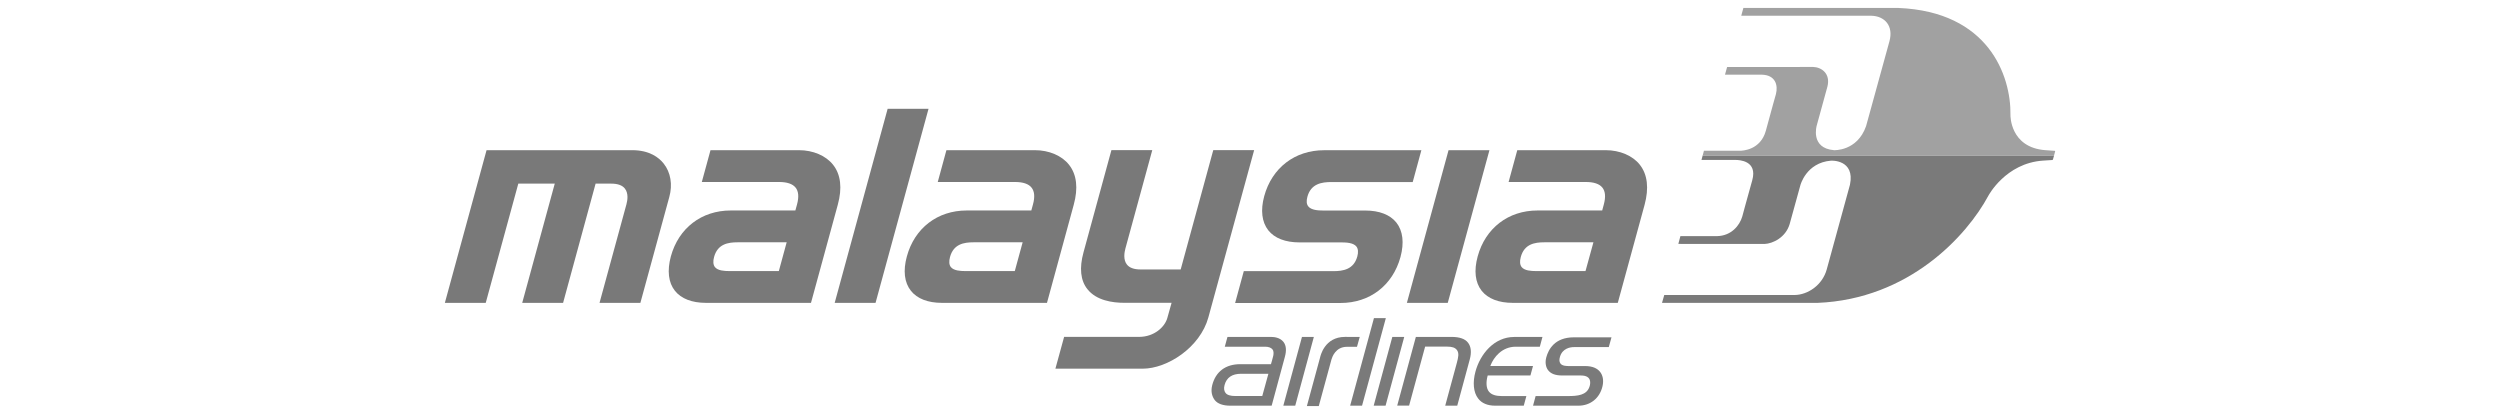 <?xml version="1.0" encoding="utf-8"?>
<!-- Generator: Adobe Illustrator 16.0.0, SVG Export Plug-In . SVG Version: 6.00 Build 0)  -->
<!DOCTYPE svg PUBLIC "-//W3C//DTD SVG 1.0//EN" "http://www.w3.org/TR/2001/REC-SVG-20010904/DTD/svg10.dtd">
<svg version="1.0" id="Layer_1" xmlns="http://www.w3.org/2000/svg" xmlns:xlink="http://www.w3.org/1999/xlink" x="0px" y="0px"
	 width="157px" height="26px" viewBox="0 0 157 26" enable-background="new 0 0 157 26" xml:space="preserve">
<g opacity="0.6">
	<path fill="#212121" d="M106.929,9.761l-0.077,0.283h2.134c0.243,0,1.396,0.045,1.056,1.275c-0.36,1.275-0.628,2.28-0.628,2.28
		c-0.168,0.574-0.694,1.203-1.562,1.229h-2.323l-0.129,0.489l5.414,0.004c0.521-0.021,1.325-0.409,1.575-1.245l0.672-2.434
		c0,0,0.357-1.425,1.931-1.553c0,0,1.514-0.083,1.186,1.511l-1.459,5.32c-0.271,0.987-1.188,1.598-2.021,1.607h-8.183l-0.141,0.494
		h9.76c5.758-0.232,9.392-4.223,10.735-6.729c0,0,1.079-2.044,3.427-2.205l0.578-0.037c0,0,0.041,0,0.051-0.037
		c0.017-0.047,0.045-0.15,0.073-0.253H106.929z"/>
	<path fill="#626262" d="M129.064,9.503c0.004-0.024-0.009-0.029-0.027-0.032c-0.021-0.003-0.571-0.039-0.571-0.039
		c-2.253-0.16-2.209-2.204-2.209-2.204c0.04-2.504-1.396-6.494-7.028-6.728h-9.745l-0.134,0.489h8.17
		c0.83,0.018,1.407,0.624,1.136,1.607L117.19,7.92c-0.557,1.594-2.021,1.511-2.021,1.511c-1.499-0.129-1.078-1.55-1.078-1.55
		l0.67-2.439c0.211-0.827-0.378-1.223-0.892-1.237l-5.407,0.004l-0.133,0.481h2.313c0.853,0.02,1.034,0.657,0.884,1.229
		c0,0-0.289,1.012-0.629,2.283c-0.332,1.229-1.475,1.266-1.638,1.266h-2.252l-0.079,0.293h22.066
		C129.029,9.637,129.062,9.516,129.064,9.503z"/>
</g>
<path opacity="0.6" fill="#212121" d="M41.681,10.275c-0.303-0.386-0.895-0.844-1.986-0.844h-9.139l-2.619,9.59h2.567l2.046-7.489
	h2.289l-2.044,7.489h2.567l2.042-7.489h0.982c0.407,0,0.696,0.103,0.857,0.311c0.237,0.299,0.163,0.746,0.098,0.986l-1.691,6.192
	h2.566l1.817-6.653C42.248,11.591,42.118,10.827,41.681,10.275z"/>
<path opacity="0.6" fill="#212121" d="M52.315,10.345c-0.453-0.571-1.254-0.914-2.147-0.914H44.62l-0.546,1.998h4.852
	c0.503,0,0.854,0.119,1.039,0.354c0.188,0.234,0.214,0.592,0.088,1.059l-0.104,0.376h-4.061c-1.83,0-3.271,1.104-3.758,2.884
	c-0.242,0.895-0.155,1.644,0.255,2.16c0.394,0.496,1.071,0.758,1.957,0.758h6.588l1.682-6.158
	C52.901,11.809,52.802,10.96,52.315,10.345z M48.911,17.023H45.79c-0.298,0-0.715-0.025-0.894-0.252
	c-0.109-0.143-0.128-0.354-0.052-0.634c0.223-0.812,0.87-0.921,1.479-0.921h3.08L48.911,17.023z"/>
<path opacity="0.6" fill="#212121" d="M67.132,10.343c-0.45-0.569-1.254-0.912-2.147-0.912h-5.55l-0.544,1.998h4.853
	c0.503,0,0.854,0.119,1.038,0.354c0.188,0.234,0.216,0.592,0.088,1.059l-0.103,0.376h-4.058c-1.833,0-3.273,1.104-3.758,2.884
	c-0.246,0.895-0.157,1.644,0.254,2.16c0.393,0.496,1.068,0.758,1.957,0.758h6.588l1.68-6.158
	C67.719,11.809,67.62,10.96,67.132,10.343z M63.729,17.023h-3.12c-0.296,0-0.715-0.025-0.896-0.252
	c-0.111-0.143-0.127-0.354-0.052-0.634c0.223-0.812,0.872-0.921,1.478-0.921h3.083L63.729,17.023z"/>
<path opacity="0.6" fill="#212121" d="M76.192,9.432l-2.045,7.49h-2.524c-0.404,0-0.694-0.104-0.855-0.311
	c-0.237-0.3-0.159-0.756-0.094-1.002l1.688-6.179h-2.566l-1.752,6.417c-0.271,0.989-0.188,1.771,0.245,2.313
	c0.56,0.711,1.572,0.857,2.322,0.857h2.964l-0.265,0.945c-0.157,0.579-0.834,1.194-1.773,1.194h-4.711l-0.547,1.997h5.483
	c1.534,0,3.605-1.322,4.125-3.226L78.76,9.429h-2.567V9.432z"/>
<path opacity="0.6" fill="#212121" d="M87.693,13.979c-0.396-0.495-1.071-0.758-1.957-0.758h-2.645
	c-0.312,0-0.747-0.025-0.932-0.261c-0.109-0.135-0.127-0.34-0.054-0.606c0.221-0.812,0.888-0.922,1.51-0.922h5.104l0.543-1.998
	h-6.11c-1.834,0-3.273,1.104-3.759,2.884c-0.241,0.885-0.15,1.627,0.255,2.145c0.394,0.496,1.069,0.76,1.963,0.76h2.643
	c0.312,0,0.745,0.025,0.93,0.261c0.107,0.14,0.13,0.351,0.054,0.625c-0.224,0.812-0.89,0.92-1.511,0.92H78.11l-0.544,1.998h6.624
	c1.832,0,3.273-1.104,3.76-2.884C88.191,15.248,88.104,14.502,87.693,13.979z"/>
<polygon opacity="0.6" fill="#212121" points="90.969,9.432 88.352,19.021 90.919,19.021 93.537,9.432 "/>
<path opacity="0.6" fill="#212121" d="M102.979,10.343c-0.448-0.569-1.254-0.912-2.148-0.912h-5.546l-0.545,1.998h4.851
	c0.504,0,0.854,0.119,1.04,0.354c0.187,0.234,0.215,0.592,0.088,1.059l-0.101,0.376h-4.062c-1.832,0-3.271,1.104-3.758,2.884
	c-0.246,0.895-0.156,1.644,0.251,2.16c0.395,0.496,1.07,0.758,1.96,0.758h6.588l1.683-6.158
	C103.564,11.809,103.464,10.96,102.979,10.343z M99.57,17.023h-3.116c-0.297,0-0.715-0.025-0.896-0.252
	c-0.108-0.143-0.129-0.354-0.052-0.634c0.22-0.812,0.871-0.921,1.479-0.921h3.082L99.57,17.023z"/>
<polygon opacity="0.6" fill="#212121" points="55.744,6.832 52.418,19.021 54.984,19.021 58.312,6.832 "/>
<g opacity="0.6">
	<path fill="#212121" d="M80.605,21.477c-0.226-0.295-0.628-0.316-0.746-0.316h-2.775l-0.167,0.612h2.539
		c0.208,0,0.373,0.06,0.463,0.177c0.071,0.094,0.071,0.249,0.042,0.393c-0.027,0.132-0.145,0.527-0.145,0.527h-1.931
		c-0.909,0-1.543,0.461-1.76,1.329c-0.098,0.396-0.005,0.705,0.161,0.925c0.176,0.229,0.514,0.353,0.978,0.353h2.597l0.828-3.061
		C80.802,22.009,80.771,21.693,80.605,21.477z M79.27,24.87H77.58c-0.314,0-0.518-0.065-0.617-0.196
		c-0.086-0.115-0.121-0.274-0.06-0.494c0.129-0.479,0.48-0.707,1.038-0.707h1.714L79.27,24.87z"/>
	<polygon fill="#212121" points="81.341,25.475 82.51,21.158 81.764,21.158 80.593,25.475 	"/>
	<polygon fill="#212121" points="85.537,25.475 87.031,19.977 86.284,19.977 84.79,25.475 	"/>
	<polygon fill="#212121" points="87.014,25.475 88.186,21.158 87.438,21.158 86.268,25.475 	"/>
	<path fill="#212121" d="M91.162,21.158h-2.246l-1.171,4.313h0.747l1.006-3.703h1.389c0.306,0,0.506,0.062,0.618,0.228
		c0.132,0.19,0.078,0.445-0.015,0.791l-0.73,2.688h0.756l0.783-2.893c0.128-0.465,0.079-0.82-0.104-1.057
		C92.014,21.282,91.663,21.158,91.162,21.158z"/>
	<path fill="#212121" d="M93.611,22.936c0.189-0.482,0.696-1.163,1.582-1.163h1.508l0.165-0.612h-1.771
		c-1.274,0-2.142,1.09-2.435,2.171c-0.188,0.691-0.128,1.306,0.163,1.688c0.229,0.306,0.597,0.457,1.082,0.457h1.787l0.164-0.604
		c0,0-1.188,0-1.535,0c-0.375,0-0.648-0.079-0.808-0.269c-0.185-0.215-0.198-0.6-0.094-0.995l0.01-0.028h2.681l0.162-0.597h-2.679
		L93.611,22.936z"/>
	<path fill="#212121" d="M101.033,21.795l0.168-0.611h-2.363c-1.218,0-1.598,0.779-1.729,1.25c-0.093,0.332-0.028,0.627,0.104,0.804
		c0.172,0.228,0.444,0.343,0.908,0.343h1.165c0.71,0,0.591,0.528,0.536,0.698c-0.176,0.546-0.756,0.594-1.357,0.594h-2.028
		l-0.162,0.604h2.854c0.729,0,1.335-0.454,1.511-1.231c0.084-0.372,0.013-0.69-0.166-0.906c-0.164-0.195-0.437-0.352-0.937-0.352h-1
		c-0.1,0-0.431,0.01-0.545-0.166c-0.075-0.114-0.077-0.239-0.024-0.42c0.153-0.527,0.649-0.604,0.871-0.604L101.033,21.795
		L101.033,21.795z"/>
	<path fill="#212121" d="M84.471,21.157c-1.295,0-1.547,1.204-1.569,1.291c-0.025,0.088-0.83,3.052-0.83,3.052h0.748
		c0,0,0.771-2.848,0.8-2.939c0.045-0.139,0.251-0.782,0.973-0.782c0.503,0,0.626,0,0.626,0l0.172-0.619L84.471,21.157L84.471,21.157
		z"/>
</g>
</svg>

